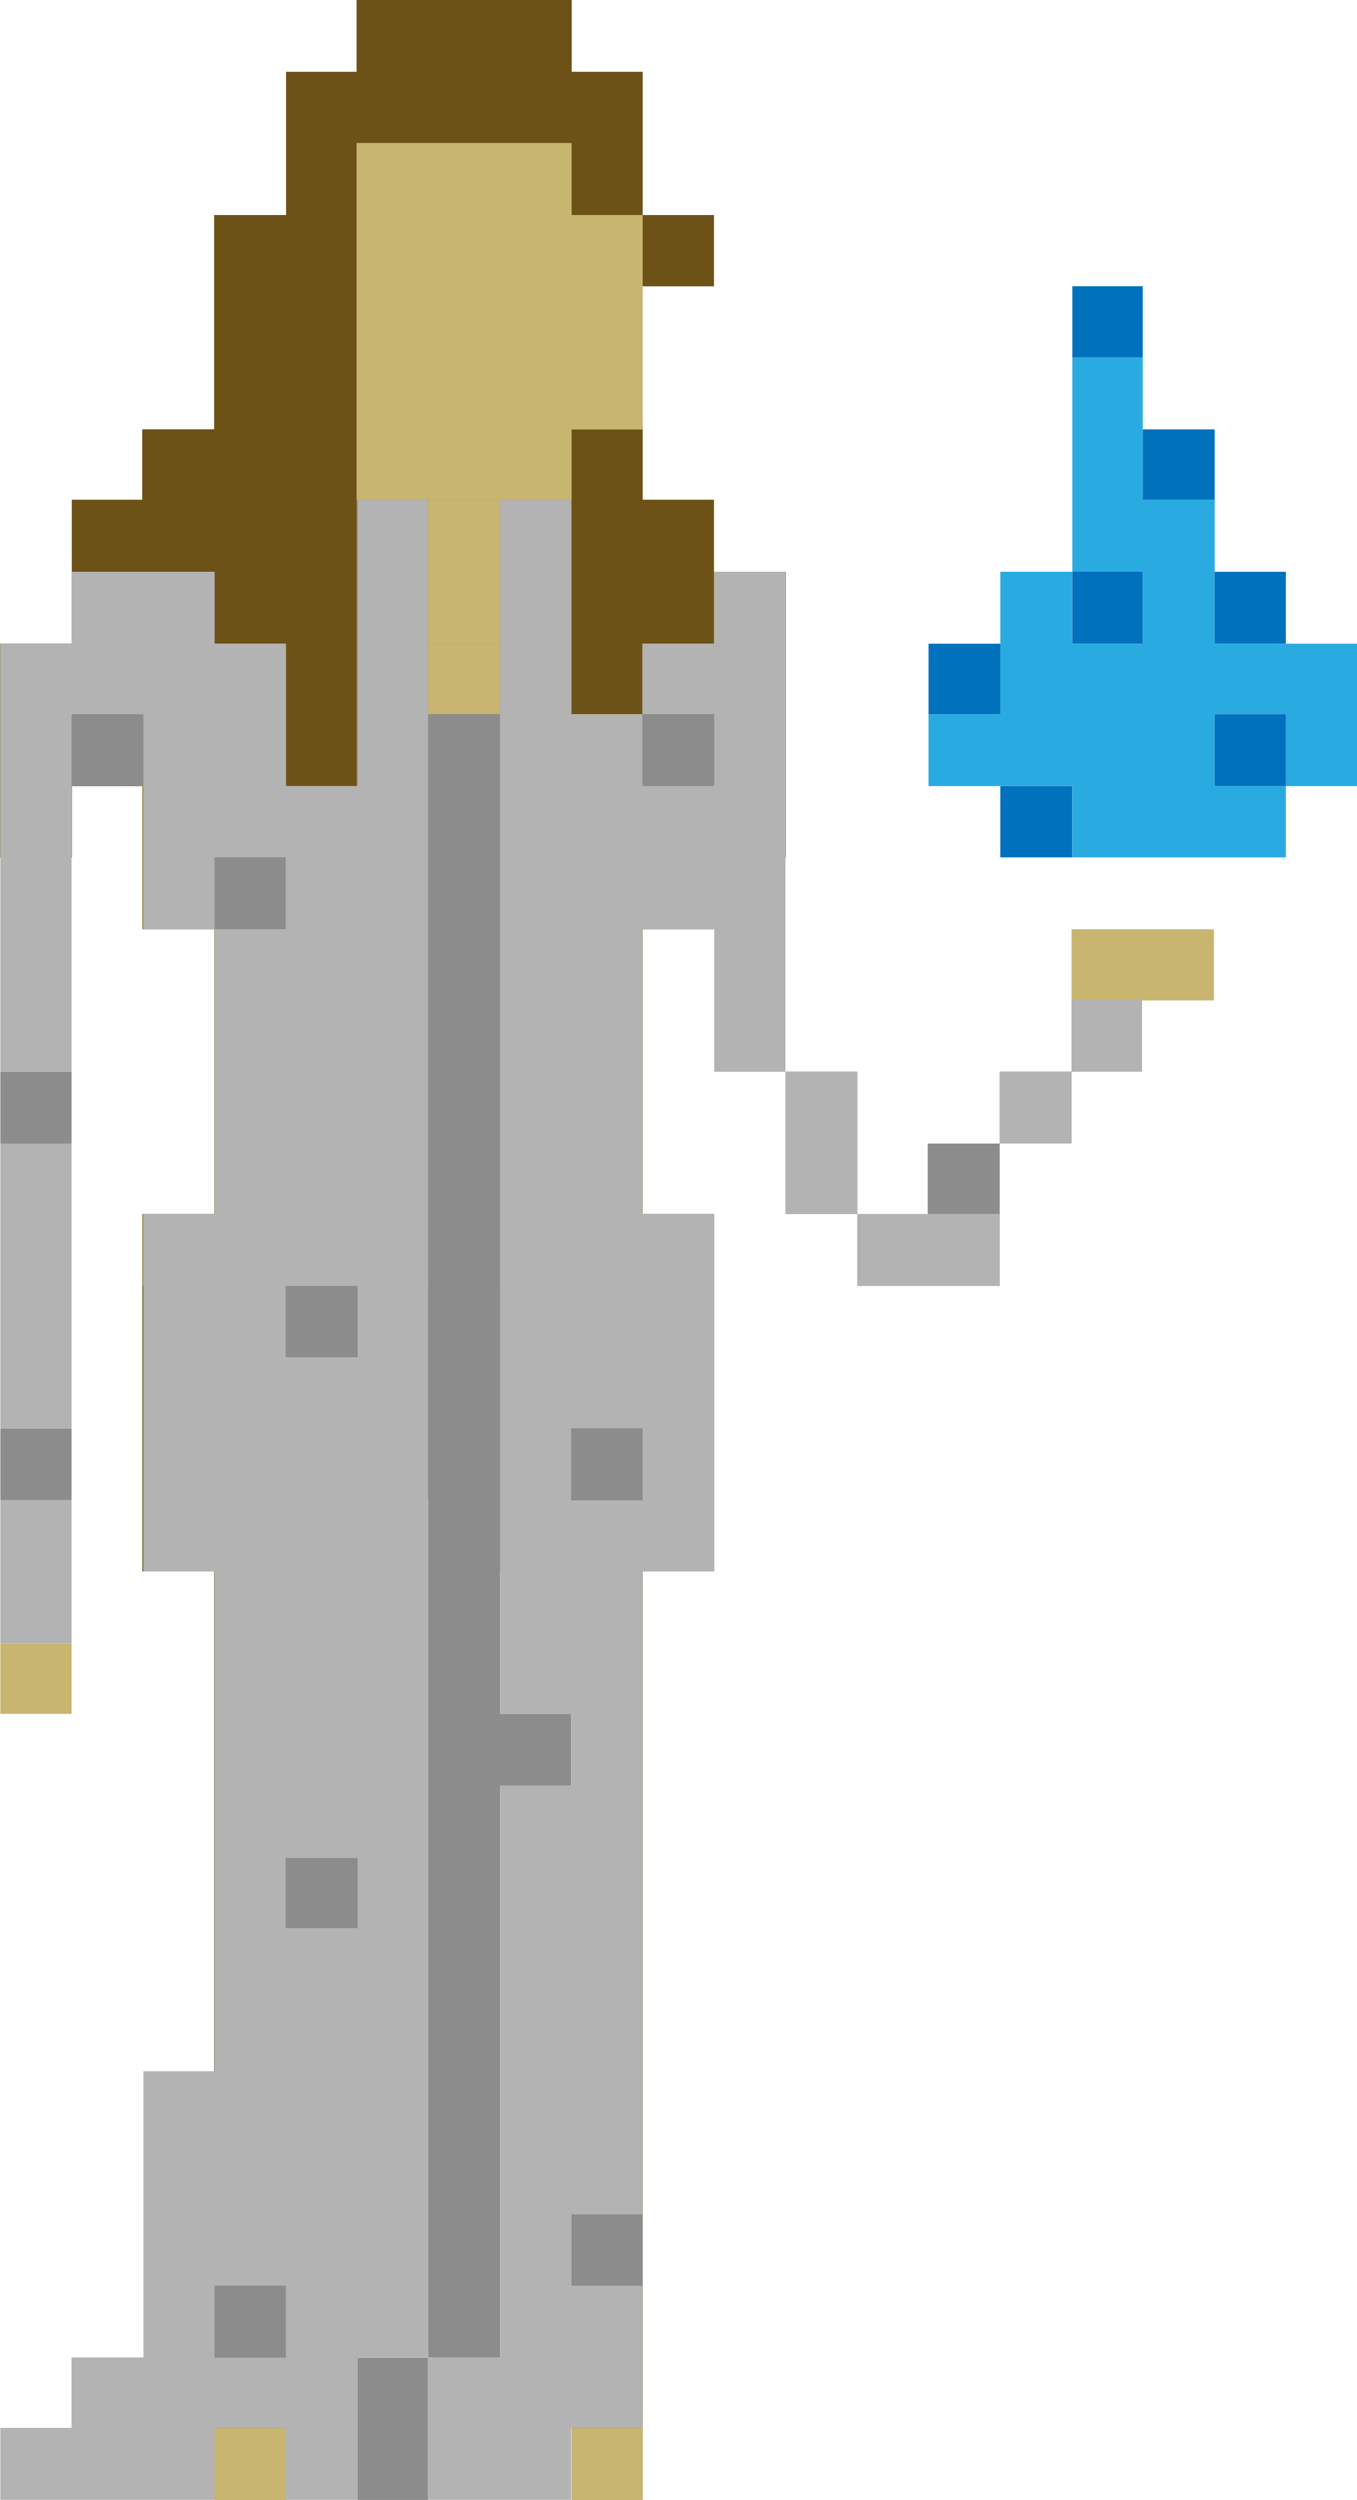 <?xml version="1.0" encoding="utf-8"?>
<!-- Generator: Adobe Illustrator 16.0.0, SVG Export Plug-In . SVG Version: 6.00 Build 0)  -->
<!DOCTYPE svg PUBLIC "-//W3C//DTD SVG 1.1//EN" "http://www.w3.org/Graphics/SVG/1.1/DTD/svg11.dtd">
<svg version="1.1" id="Layer_3" xmlns="http://www.w3.org/2000/svg" xmlns:xlink="http://www.w3.org/1999/xlink" x="0px" y="0px"
	 width="18.495px" height="34.06px" viewBox="0 0 18.495 34.06" enable-background="new 0 0 18.495 34.06" xml:space="preserve">
<polygon fill="#737144" points="8.759,18.49 8.759,17.52 7.791,17.52 6.81,17.52 5.84,17.52 4.86,17.52 3.9,17.52 2.92,17.52 
	1.94,17.52 1.94,18.49 1.94,19.46 1.94,20.44 1.94,21.41 2.92,21.41 2.92,22.39 2.92,23.35 2.92,24.33 2.92,25.31 2.92,26.27 
	2.92,27.25 2.92,28.22 2.92,29.19 2.92,30.17 2.92,31.14 2.92,32.12 2.92,33.08 3.9,33.08 3.9,32.12 3.9,31.14 3.9,30.17 3.9,29.19 
	3.9,28.22 3.9,27.25 3.9,26.27 3.9,25.31 3.9,24.33 3.9,23.35 3.9,22.39 3.9,21.41 4.86,21.41 4.86,20.44 5.84,20.44 6.81,20.44 
	6.81,21.41 7.791,21.41 7.791,22.39 7.791,23.35 7.791,24.33 7.791,25.31 7.791,26.27 7.791,27.25 7.791,28.22 7.791,29.19 
	7.791,30.17 7.791,31.14 7.791,32.12 7.791,33.08 8.759,33.08 8.759,32.12 8.759,31.14 8.759,30.17 8.759,29.19 8.759,28.22 
	8.759,27.25 8.759,26.27 8.759,25.31 8.759,24.33 8.759,23.35 8.759,22.39 8.759,21.41 9.73,21.41 9.73,20.44 9.73,19.46 
	9.73,18.49 "/>
<g>
	<rect x="8.759" y="2.93" fill="#6D5217" width="0.971" height="0.97"/>
	<polygon fill="#6D5217" points="8.759,5.85 7.791,5.85 7.791,6.81 7.791,7.79 7.791,8.77 7.791,9.73 8.759,9.73 8.759,8.77 
		9.73,8.77 9.73,7.79 9.73,6.81 8.759,6.81 	"/>
	<polygon fill="#6D5217" points="8.759,0.98 7.791,0.98 7.791,0 6.81,0 5.84,0 4.86,0 4.86,0.98 3.9,0.98 3.9,1.95 3.9,2.93 
		2.92,2.93 2.92,3.9 2.92,4.87 2.92,5.85 1.94,5.85 1.94,6.81 0.98,6.81 0.98,7.79 1.94,7.79 2.92,7.79 2.92,8.77 3.9,8.77 
		3.9,9.73 3.9,10.71 4.86,10.71 4.86,9.73 4.86,8.77 4.86,7.79 4.86,6.81 4.86,5.85 4.86,4.87 4.86,3.9 4.86,2.93 4.86,1.95 
		5.84,1.95 6.81,1.95 7.791,1.95 7.791,2.93 8.759,2.93 8.759,1.95 	"/>
</g>
<rect x="2.92" y="33.08" fill="#C7B570" width="0.98" height="0.98"/>
<rect x="7.791" y="33.08" fill="#C7B570" width="0.969" height="0.98"/>
<polygon fill="#C7B570" points="7.791,1.95 6.81,1.95 5.84,1.95 4.86,1.95 4.86,2.93 4.86,3.9 4.86,4.87 4.86,5.85 4.86,6.81 
	5.84,6.81 6.81,6.81 7.791,6.81 7.791,5.85 8.759,5.85 8.759,4.87 8.759,3.9 8.759,2.93 7.791,2.93 "/>
<polygon fill="#9C8F57" points="9.73,7.79 9.73,8.77 8.759,8.77 8.759,9.73 7.791,9.73 7.791,8.77 7.791,7.79 7.791,6.81 6.81,6.81 
	5.84,6.81 4.86,6.81 4.86,7.79 4.86,8.77 4.86,9.73 4.86,10.71 3.9,10.71 3.9,9.73 3.9,8.77 2.92,8.77 2.92,7.79 1.94,7.79 
	0.98,7.79 0.98,8.77 0,8.77 0,9.73 0,10.71 0,11.68 0.98,11.68 0.98,10.71 1.94,10.71 1.94,11.68 1.94,12.66 2.92,12.66 2.92,13.63 
	2.92,14.6 2.92,15.58 2.92,16.54 1.94,16.54 1.94,17.52 2.92,17.52 3.9,17.52 4.86,17.52 5.84,17.52 6.81,17.52 7.791,17.52 
	8.759,17.52 8.759,18.49 9.73,18.49 9.73,17.52 9.73,16.54 8.759,16.54 8.759,15.58 8.759,14.6 8.759,13.63 8.759,12.66 9.73,12.66 
	9.73,11.68 10.71,11.68 10.71,10.71 10.71,9.73 10.71,8.77 10.71,7.79 "/>
<polygon fill="#737144" points="8.759,18.49 8.759,17.52 7.791,17.52 6.81,17.52 5.84,17.52 4.86,17.52 3.9,17.52 2.92,17.52 
	1.94,17.52 1.94,18.49 1.94,19.46 1.94,20.44 1.94,21.41 2.92,21.41 2.92,22.39 2.92,23.35 2.92,24.33 2.92,25.31 2.92,26.27 
	2.92,27.25 2.92,28.22 2.92,29.19 2.92,30.17 2.92,31.14 2.92,32.12 2.92,33.08 3.9,33.08 3.9,32.12 3.9,31.14 3.9,30.17 3.9,29.19 
	3.9,28.22 3.9,27.25 3.9,26.27 3.9,25.31 3.9,24.33 3.9,23.35 3.9,22.39 3.9,21.41 4.86,21.41 4.86,20.44 5.84,20.44 6.81,20.44 
	6.81,21.41 7.791,21.41 7.791,22.39 7.791,23.35 7.791,24.33 7.791,25.31 7.791,26.27 7.791,27.25 7.791,28.22 7.791,29.19 
	7.791,30.17 7.791,31.14 7.791,32.12 7.791,33.08 8.759,33.08 8.759,32.12 8.759,31.14 8.759,30.17 8.759,29.19 8.759,28.22 
	8.759,27.25 8.759,26.27 8.759,25.31 8.759,24.33 8.759,23.35 8.759,22.39 8.759,21.41 9.73,21.41 9.73,20.44 9.73,19.46 
	9.73,18.49 "/>
<g>
	<rect x="8.759" y="2.93" fill="#6D5217" width="0.971" height="0.97"/>
	<polygon fill="#6D5217" points="8.759,5.85 7.791,5.85 7.791,6.81 7.791,7.79 7.791,8.77 7.791,9.73 8.759,9.73 8.759,8.77 
		9.73,8.77 9.73,7.79 9.73,6.81 8.759,6.81 	"/>
	<polygon fill="#6D5217" points="8.759,0.98 7.791,0.98 7.791,0 6.81,0 5.84,0 4.86,0 4.86,0.98 3.9,0.98 3.9,1.95 3.9,2.93 
		2.92,2.93 2.92,3.9 2.92,4.87 2.92,5.85 1.94,5.85 1.94,6.81 0.98,6.81 0.98,7.79 1.94,7.79 2.92,7.79 2.92,8.77 3.9,8.77 
		3.9,9.73 3.9,10.71 4.86,10.71 4.86,9.73 4.86,8.77 4.86,7.79 4.86,6.81 4.86,5.85 4.86,4.87 4.86,3.9 4.86,2.93 4.86,1.95 
		5.84,1.95 6.81,1.95 7.791,1.95 7.791,2.93 8.759,2.93 8.759,1.95 	"/>
</g>
<rect x="2.92" y="33.08" fill="#C7B570" width="0.98" height="0.98"/>
<rect x="7.791" y="33.08" fill="#C7B570" width="0.969" height="0.98"/>
<polygon fill="#C7B570" points="7.791,1.95 6.81,1.95 5.84,1.95 4.86,1.95 4.86,2.93 4.86,3.9 4.86,4.87 4.86,5.85 4.86,6.81 
	5.84,6.81 6.81,6.81 7.791,6.81 7.791,5.85 8.759,5.85 8.759,4.87 8.759,3.9 8.759,2.93 7.791,2.93 "/>
<polygon fill="#9C8F57" points="9.73,7.79 9.73,8.77 8.759,8.77 8.759,9.73 7.791,9.73 7.791,8.77 7.791,7.79 7.791,6.81 6.81,6.81 
	5.84,6.81 4.86,6.81 4.86,7.79 4.86,8.77 4.86,9.73 4.86,10.71 3.9,10.71 3.9,9.73 3.9,8.77 2.92,8.77 2.92,7.79 1.94,7.79 
	0.98,7.79 0.98,8.77 0,8.77 0,9.73 0,10.71 0,11.68 0.98,11.68 0.98,10.71 1.94,10.71 1.94,11.68 1.94,12.66 2.92,12.66 2.92,13.63 
	2.92,14.6 2.92,15.58 2.92,16.54 1.94,16.54 1.94,17.52 2.92,17.52 3.9,17.52 4.86,17.52 5.84,17.52 6.81,17.52 7.791,17.52 
	8.759,17.52 8.759,18.49 9.73,18.49 9.73,17.52 9.73,16.54 8.759,16.54 8.759,15.58 8.759,14.6 8.759,13.63 8.759,12.66 9.73,12.66 
	9.73,11.68 10.71,11.68 10.71,10.71 10.71,9.73 10.71,8.77 10.71,7.79 "/>
<g>
	<polygon fill="#C7B570" points="10.705,12.66 10.705,11.68 9.735,11.68 9.735,12.66 9.735,13.63 9.735,14.6 10.705,14.6 
		10.705,13.63 	"/>
	<polygon fill="#C7B570" points="15.565,12.66 14.605,12.66 14.605,13.63 14.605,14.6 15.565,14.6 15.565,13.63 16.545,13.63 
		16.545,12.66 	"/>
	<rect x="13.625" y="14.6" fill="#C7B570" width="0.98" height="0.98"/>
	<polygon fill="#C7B570" points="12.645,16.54 11.685,16.54 11.685,17.52 12.645,17.52 13.625,17.52 13.625,16.54 13.625,15.58 
		12.645,15.58 	"/>
	<polygon fill="#C7B570" points="11.685,14.6 10.705,14.6 10.705,15.58 10.705,16.54 11.685,16.54 11.685,15.58 	"/>
</g>
<rect x="5.835" y="8.77" fill="#C7B570" width="0.98" height="0.96"/>
<rect x="5.835" y="7.79" fill="#C7B570" width="0.98" height="0.98"/>
<rect x="5.835" y="6.81" fill="#C7B570" width="0.98" height="0.98"/>
<rect x="0.005" y="22.39" fill="#C7B570" width="0.97" height="0.96"/>
<g>
	<rect x="12.645" y="15.58" fill="#8C8C8C" width="0.979" height="0.96"/>
	<rect x="8.755" y="9.73" fill="#8C8C8C" width="0.979" height="0.98"/>
	<rect x="7.785" y="30.17" fill="#8C8C8C" width="0.971" height="0.97"/>
	<rect x="7.785" y="19.46" fill="#8C8C8C" width="0.971" height="0.979"/>
	<polygon fill="#8C8C8C" points="7.785,23.35 6.815,23.35 6.815,22.39 6.815,21.41 6.815,20.44 6.815,19.46 6.815,18.49 
		6.815,17.52 6.815,16.54 6.815,15.58 6.815,14.6 6.815,13.62 6.815,12.66 6.815,11.68 6.815,10.71 6.815,9.73 5.835,9.73 
		5.835,10.71 5.835,11.68 5.835,12.66 5.835,13.62 5.835,14.6 5.835,15.58 5.835,16.54 5.835,17.52 5.835,18.49 5.835,19.46 
		5.835,20.44 5.835,21.41 5.835,22.39 5.835,23.35 5.835,24.33 5.835,25.31 5.835,26.27 5.835,27.25 5.835,28.22 5.835,29.19 
		5.835,30.17 5.835,31.14 5.835,32.12 6.815,32.12 6.815,31.14 6.815,30.17 6.815,29.19 6.815,28.22 6.815,27.25 6.815,26.27 
		6.815,25.31 6.815,24.33 7.785,24.33 	"/>
	<polygon fill="#8C8C8C" points="4.875,33.08 4.875,34.06 5.835,34.06 5.835,33.08 5.835,32.12 4.875,32.12 	"/>
	<rect x="3.895" y="25.31" fill="#8C8C8C" width="0.98" height="0.96"/>
	<rect x="3.895" y="17.52" fill="#8C8C8C" width="0.98" height="0.97"/>
	<rect x="2.925" y="31.14" fill="#8C8C8C" width="0.97" height="0.979"/>
	<rect x="2.925" y="11.68" fill="#8C8C8C" width="0.97" height="0.98"/>
	<rect x="0.975" y="9.73" fill="#8C8C8C" width="0.98" height="0.98"/>
	<rect x="0.005" y="19.46" fill="#8C8C8C" width="0.97" height="0.979"/>
	<rect x="0.005" y="14.6" fill="#8C8C8C" width="0.97" height="0.98"/>
</g>
<g>
	<rect x="14.605" y="13.62" fill="#B3B3B3" width="0.96" height="0.98"/>
	<rect x="13.625" y="14.6" fill="#B3B3B3" width="0.98" height="0.98"/>
	<polygon fill="#B3B3B3" points="11.685,16.54 11.685,17.52 12.645,17.52 13.625,17.52 13.625,16.54 12.645,16.54 	"/>
	<polygon fill="#B3B3B3" points="11.685,14.6 10.705,14.6 10.705,15.58 10.705,16.54 11.685,16.54 11.685,15.58 	"/>
	<path fill="#B3B3B3" d="M10.705,12.66v-0.98v-0.97V9.73V8.77V7.79h-0.97v0.98H8.755v0.96h0.979v0.98H8.755V9.73H7.785V8.77V7.79
		V6.81h-0.97v0.98v0.98v0.96v0.98v0.97v0.98v0.96v0.98v0.98v0.96v0.98v0.97v0.971v0.979v0.97v0.98v0.96h0.97v0.979h-0.97v0.98v0.96
		v0.98v0.97v0.97v0.98v0.97v0.979h-0.98v0.96v0.98h0.98h0.97v-0.98h0.971v-0.96V31.14H7.785v-0.97h0.971v-0.98v-0.97v-0.97v-0.98
		v-0.96v-0.98V23.35v-0.96v-0.98h0.979v-0.97V19.46V18.49v-0.97v-0.98H8.755v-0.96V14.6v-0.98v-0.96h0.979v0.96v0.98h0.97v-0.98
		V12.66z M8.755,20.44H7.785V19.46h0.971V20.44z"/>
	<path fill="#B3B3B3" d="M5.835,30.17v-0.98v-0.97v-0.97v-0.98v-0.96v-0.98V23.35v-0.96v-0.98v-0.97V19.46V18.49v-0.97v-0.98v-0.96
		V14.6v-0.98v-0.96v-0.98v-0.97V9.73V8.77V7.79V6.81h-0.96v0.98v0.98v0.96v0.98h-0.98V9.73V8.77h-0.97V7.79h-0.97h-0.98v0.98h-0.97
		v0.96v0.98v0.97v0.98v0.96v0.98h0.97v-0.98v-0.96v-0.98v-0.97V9.73h0.98v0.98v0.97v0.98h0.97v-0.98h0.97v0.98h-0.97v0.96v0.98v0.98
		v0.96h-0.97v0.98v0.97v0.971v0.979v0.97h0.97v0.98v0.96v0.979v0.98v0.96v0.98v0.97h-0.97v0.97v0.98v0.97v0.979h-0.98v0.96h-0.97
		v0.98h0.97h0.98h0.97v-0.98h0.97v0.98h0.98v-0.98v-0.96h0.96V31.14V30.17z M4.875,18.49h-0.98v-0.97h0.98V18.49z M3.895,25.31h0.98
		v0.96h-0.98V25.31z M2.925,32.12V31.14h0.97v0.979H2.925z"/>
	<polygon fill="#B3B3B3" points="0.975,21.41 0.975,20.44 0.005,20.44 0.005,21.41 0.005,22.39 0.975,22.39 	"/>
	<polygon fill="#B3B3B3" points="0.975,18.49 0.975,17.52 0.975,16.54 0.975,15.58 0.005,15.58 0.005,16.54 0.005,17.52 
		0.005,18.49 0.005,19.46 0.975,19.46 	"/>
</g>
<g>
	<polygon fill="#29ABE2" points="17.525,8.77 16.555,8.77 16.555,7.79 16.555,6.81 15.575,6.81 15.575,5.85 15.575,4.87 
		14.615,4.87 14.615,5.85 14.615,6.81 14.615,7.79 15.575,7.79 15.575,8.77 14.615,8.77 14.615,7.79 13.634,7.79 13.634,8.77 
		13.634,9.73 12.655,9.73 12.655,10.71 13.634,10.71 14.615,10.71 14.615,11.681 15.575,11.681 16.555,11.681 17.525,11.681 
		17.525,10.71 16.555,10.71 16.555,9.73 17.525,9.73 17.525,10.71 18.495,10.71 18.495,9.73 18.495,8.77 	"/>
	<g>
		<rect x="14.615" y="3.9" fill="#0071BC" width="0.96" height="0.97"/>
		<rect x="16.555" y="9.73" fill="#0071BC" width="0.97" height="0.98"/>
		<rect x="16.555" y="7.79" fill="#0071BC" width="0.97" height="0.98"/>
		<rect x="15.575" y="5.85" fill="#0071BC" width="0.98" height="0.96"/>
		<rect x="14.615" y="7.79" fill="#0071BC" width="0.96" height="0.98"/>
		<rect x="13.634" y="10.71" fill="#0071BC" width="0.98" height="0.971"/>
		<rect x="12.655" y="8.77" fill="#0071BC" width="0.979" height="0.96"/>
	</g>
</g>
</svg>
